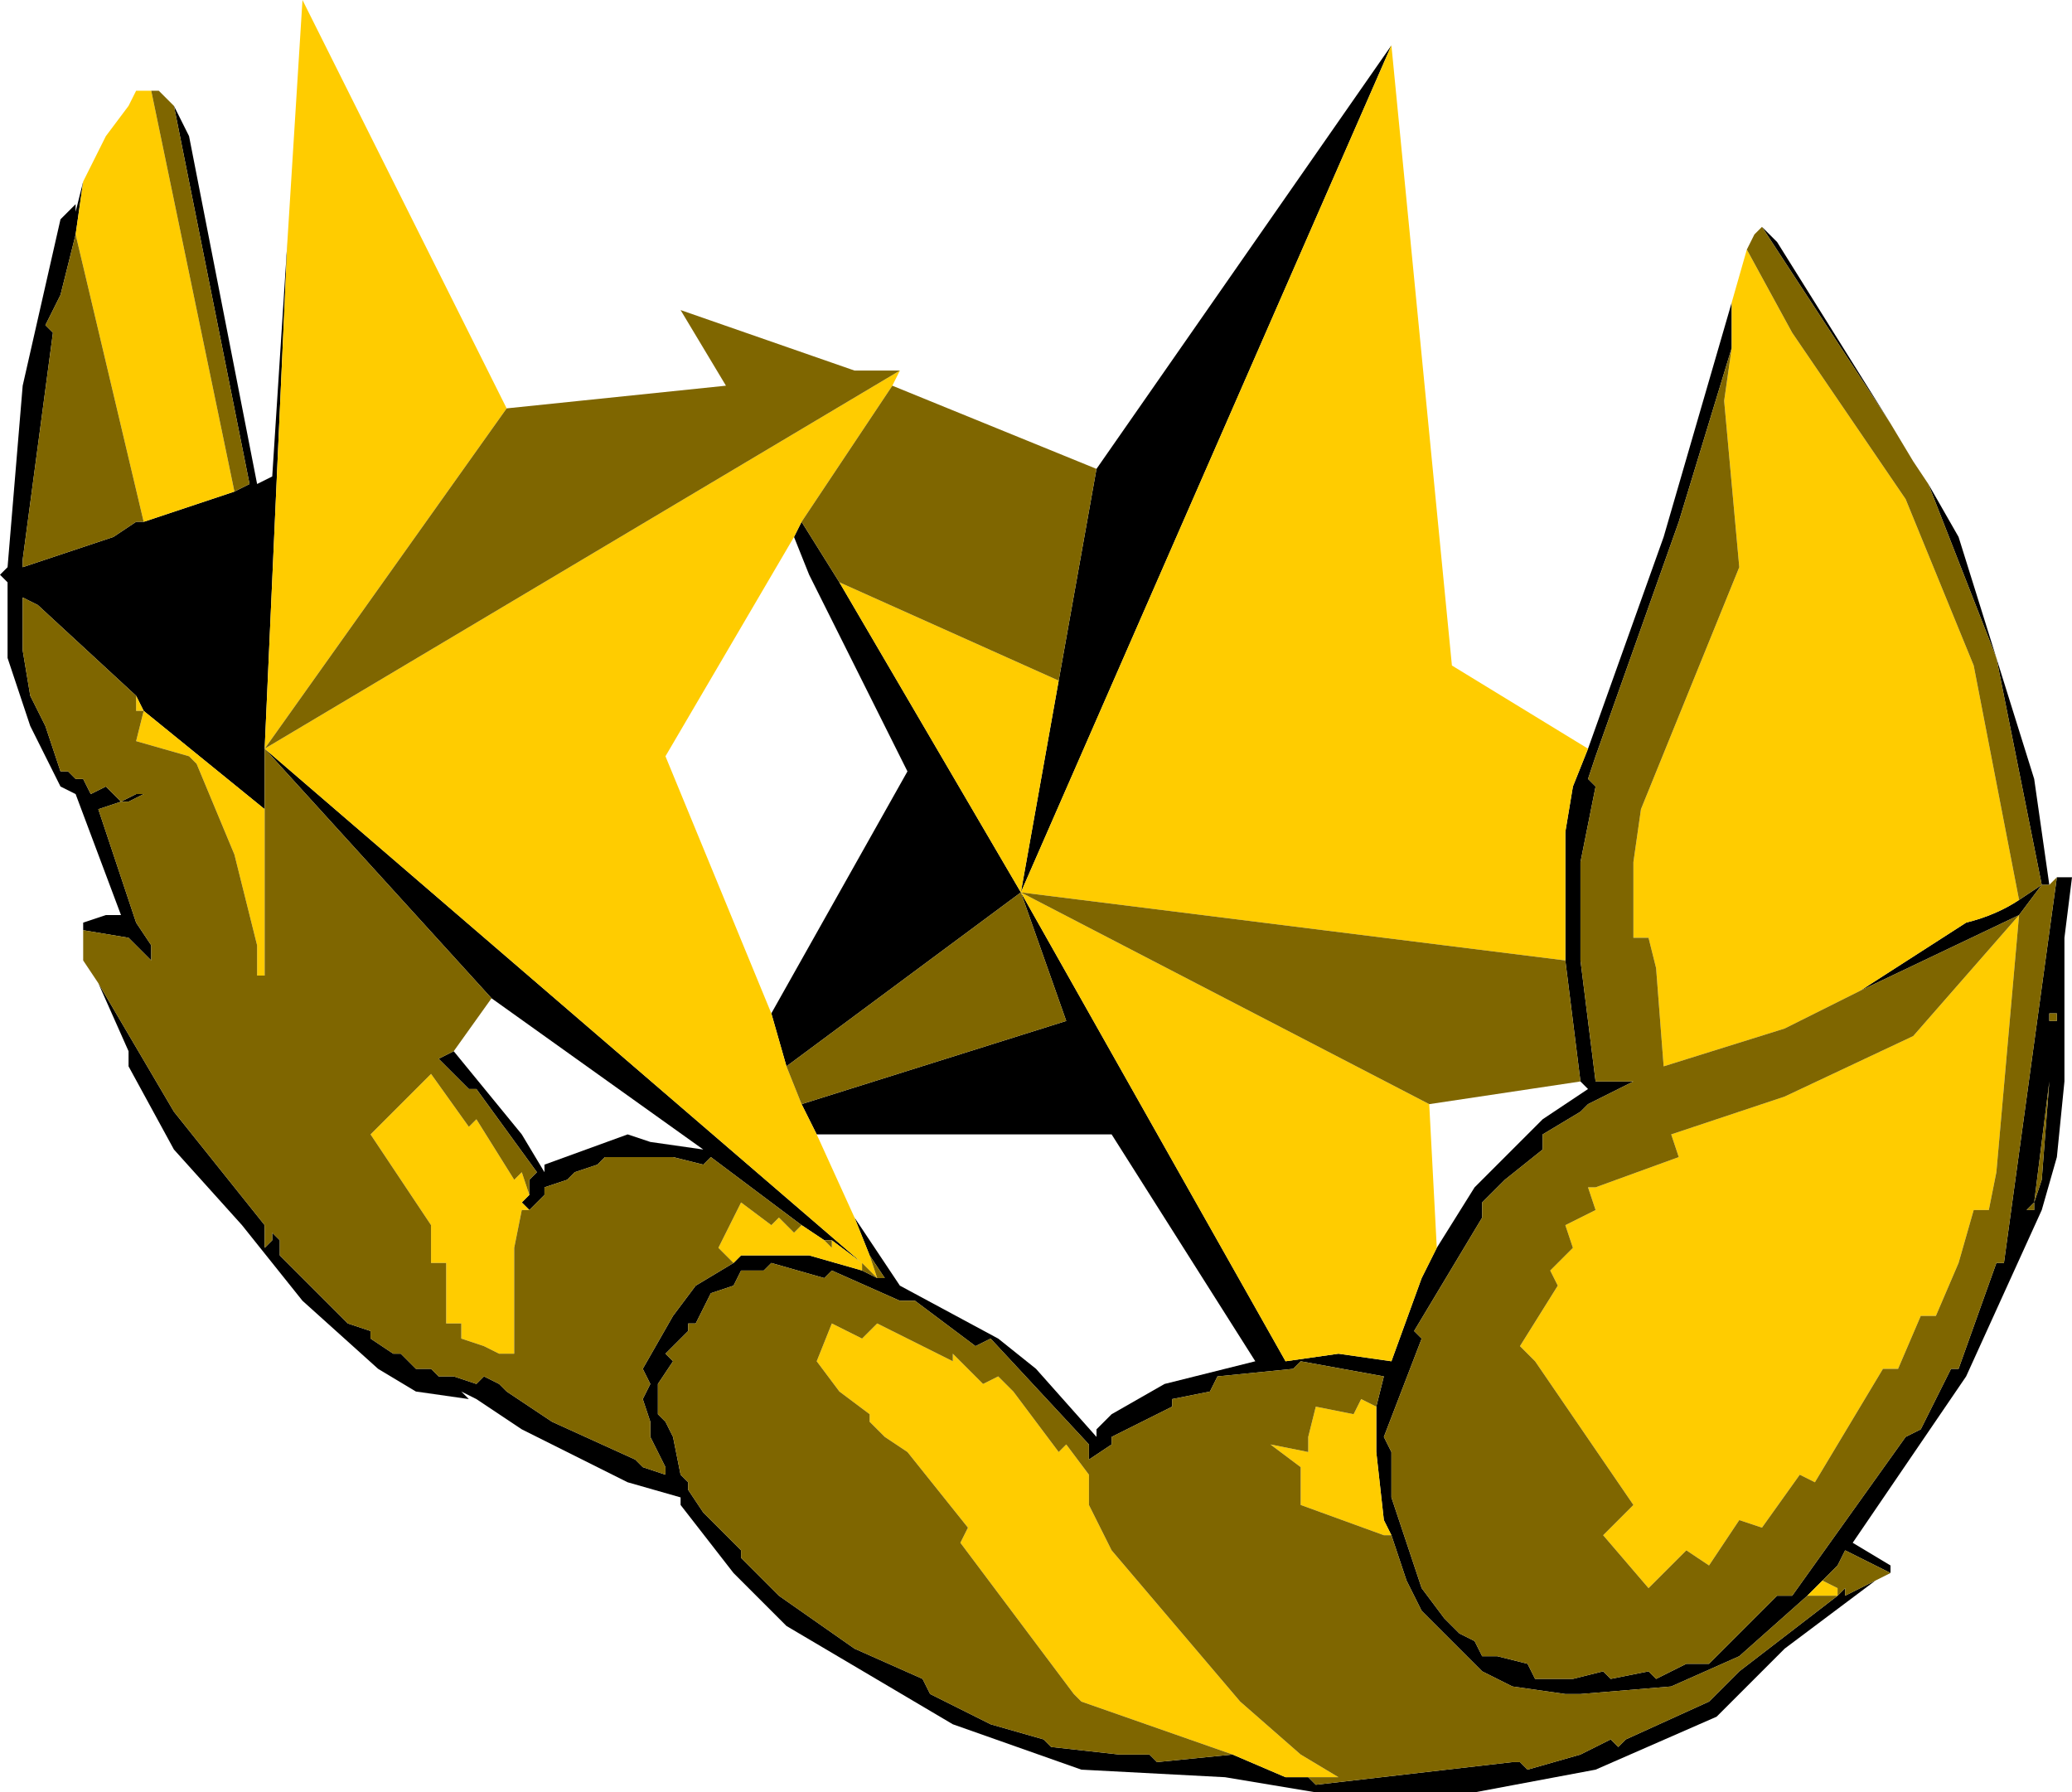 <?xml version="1.0" encoding="UTF-8" standalone="no"?>
<svg xmlns:ffdec="https://www.free-decompiler.com/flash" xmlns:xlink="http://www.w3.org/1999/xlink" ffdec:objectType="shape" height="11.85px" width="13.7px" xmlns="http://www.w3.org/2000/svg">
  <g transform="matrix(1.0, 0.0, 0.0, 1.0, -4.8, 0.2)">
    <path d="M10.05 3.35 L10.1 3.25 10.35 3.65 11.55 5.7 11.8 4.3 12.05 2.9 14.0 0.1 11.55 5.7 13.3 8.8 13.65 8.75 14.0 8.8 14.2 8.25 14.3 8.05 14.55 7.65 15.0 7.2 15.3 7.0 15.25 6.95 15.15 6.15 15.15 5.3 15.2 5.0 15.3 4.75 15.8 3.35 16.25 1.8 16.25 2.1 15.9 3.25 15.35 4.8 15.3 4.95 15.35 5.0 15.25 5.5 15.25 6.15 15.35 6.95 15.6 6.95 15.3 7.1 15.25 7.15 15.0 7.3 15.0 7.4 14.75 7.6 14.6 7.75 14.6 7.85 14.15 8.6 14.2 8.65 13.95 9.3 14.0 9.4 14.0 9.7 14.2 10.3 14.35 10.5 14.45 10.6 14.55 10.65 14.6 10.75 14.7 10.75 14.9 10.8 14.95 10.9 15.2 10.9 15.4 10.85 15.45 10.9 15.7 10.85 15.75 10.9 15.95 10.8 16.1 10.8 16.55 10.35 16.65 10.35 17.4 9.3 17.5 9.25 17.7 8.85 17.75 8.85 18.0 8.15 18.05 8.15 18.4 5.6 18.5 5.6 18.45 6.0 18.45 6.95 18.4 7.45 18.3 7.8 17.8 8.9 17.05 10.0 17.3 10.15 17.3 10.2 17.0 10.05 16.95 10.15 16.85 10.25 16.75 10.35 16.3 10.75 15.85 10.95 15.25 11.0 15.15 11.0 14.8 10.95 14.6 10.85 14.2 10.45 14.1 10.25 14.0 9.95 13.95 9.85 13.9 9.4 13.9 9.1 13.95 8.9 13.4 8.8 13.35 8.85 12.85 8.9 12.8 9.0 12.55 9.05 12.55 9.1 12.15 9.3 12.15 9.35 12.0 9.45 12.0 9.35 11.35 8.65 11.25 8.7 10.85 8.4 10.75 8.4 10.3 8.2 10.25 8.25 9.9 8.15 9.85 8.2 9.7 8.2 9.65 8.3 9.5 8.35 9.4 8.55 9.35 8.55 9.35 8.6 9.2 8.75 9.25 8.8 9.15 8.95 9.15 9.15 9.2 9.2 9.25 9.3 9.3 9.55 9.35 9.6 9.35 9.65 9.45 9.8 9.7 10.05 9.7 10.1 9.95 10.35 10.45 10.7 10.9 10.9 10.95 11.0 11.35 11.2 11.7 11.3 11.75 11.35 12.2 11.4 12.4 11.4 12.45 11.45 12.95 11.4 13.3 11.55 13.45 11.55 13.5 11.6 14.8 11.45 14.85 11.45 14.9 11.5 15.25 11.4 15.45 11.3 15.5 11.35 15.55 11.3 16.1 11.05 16.3 10.85 16.95 10.35 17.0 10.3 17.0 10.35 17.2 10.25 16.6 10.7 16.15 11.15 15.35 11.5 14.55 11.65 13.5 11.65 12.9 11.55 11.95 11.5 11.1 11.2 10.0 10.55 9.65 10.2 9.3 9.75 9.3 9.7 8.95 9.6 8.25 9.25 7.95 9.05 7.85 9.0 7.9 9.05 7.55 9.0 7.3 8.85 6.8 8.4 6.4 7.9 5.95 7.4 5.65 6.85 5.65 6.75 5.45 6.3 5.95 7.15 6.55 7.9 6.55 8.05 6.6 8.0 6.6 7.95 6.65 8.0 6.65 8.1 7.1 8.55 7.25 8.6 7.25 8.65 7.4 8.75 7.45 8.75 7.55 8.85 7.65 8.85 7.7 8.9 7.8 8.9 7.95 8.95 8.0 8.9 8.1 8.95 8.15 9.0 8.45 9.2 9.0 9.45 9.05 9.5 9.2 9.55 9.2 9.5 9.1 9.3 9.1 9.2 9.05 9.05 9.1 8.95 9.05 8.85 9.25 8.5 9.4 8.3 9.65 8.15 9.7 8.1 10.15 8.1 10.5 8.2 10.6 8.25 10.65 8.25 10.55 8.1 10.45 7.85 10.75 8.3 11.4 8.65 11.65 8.85 12.05 9.3 12.05 9.25 12.15 9.15 12.5 8.95 13.1 8.8 12.15 7.3 10.2 7.3 10.1 7.1 11.85 6.55 11.55 5.7 10.0 6.85 9.9 6.5 10.8 4.9 10.15 3.6 10.05 3.35 M6.55 4.75 L10.5 8.15 10.3 8.0 10.25 8.0 10.1 7.9 9.5 7.45 9.45 7.5 9.25 7.45 8.8 7.45 8.75 7.5 8.6 7.55 8.55 7.6 8.4 7.65 8.4 7.7 8.3 7.8 8.25 7.75 8.3 7.7 8.3 7.6 8.35 7.55 7.95 7.0 7.9 7.0 7.7 6.8 7.8 6.75 8.25 7.3 8.4 7.55 8.4 7.5 8.95 7.3 9.1 7.35 9.45 7.4 8.05 6.4 6.55 4.75 6.55 5.15 5.75 4.5 5.7 4.4 5.05 3.8 4.95 3.75 4.95 4.1 5.0 4.4 5.1 4.6 5.2 4.9 5.25 4.9 5.3 4.95 5.35 4.95 5.4 5.05 5.5 5.0 5.6 5.1 5.45 5.15 5.7 5.9 5.8 6.05 5.8 6.15 5.65 6.0 5.35 5.95 5.35 5.9 5.5 5.85 5.6 5.85 5.3 5.05 5.2 5.0 5.0 4.6 4.85 4.15 4.85 3.65 4.8 3.6 4.85 3.55 4.95 2.35 5.2 1.25 5.3 1.15 5.3 1.2 5.35 1.0 5.3 1.35 5.2 1.75 5.1 1.95 5.15 2.0 4.95 3.5 4.95 3.55 5.55 3.35 5.7 3.25 5.75 3.25 6.35 3.05 6.45 3.0 5.95 0.5 6.05 0.7 6.5 3.0 6.6 2.95 6.7 1.4 6.55 4.75 M16.45 1.3 L16.55 1.4 17.3 2.6 16.45 1.3 M17.55 3.0 L17.75 3.35 18.0 4.15 18.25 4.95 18.35 5.65 18.3 5.65 18.0 4.15 17.55 3.0 M17.1 6.35 L17.8 5.9 Q18.0 5.85 18.15 5.75 L18.3 5.65 18.15 5.85 17.1 6.35 M18.35 6.5 L18.35 6.55 18.4 6.55 18.4 6.5 18.35 6.5 M18.25 7.8 L18.25 7.75 18.3 7.6 18.35 6.95 18.25 7.75 18.2 7.8 18.25 7.8 M5.6 5.1 L5.7 5.05 5.75 5.05 5.65 5.1 5.6 5.1" fill="#000000" fill-rule="evenodd" stroke="none"/>
    <path d="M10.1 3.25 L10.05 3.35 9.2 4.8 9.9 6.5 10.0 6.85 10.1 7.1 10.2 7.3 10.45 7.85 10.55 8.1 10.6 8.25 10.5 8.15 6.55 4.75 10.75 2.25 10.7 2.35 10.1 3.25 M8.15 2.5 L6.55 4.75 6.7 1.4 6.8 -0.2 8.15 2.5 M6.35 3.05 L5.75 3.25 5.3 1.35 5.35 1.0 5.5 0.7 5.65 0.5 5.7 0.4 5.8 0.4 6.35 3.05 M5.7 4.4 L5.75 4.5 6.55 5.15 6.55 6.25 6.5 6.25 6.5 6.05 6.35 5.45 6.1 4.85 6.05 4.8 5.7 4.7 5.75 4.5 5.7 4.5 5.7 4.4 M8.3 7.7 L8.25 7.75 8.3 7.8 8.25 7.8 8.2 8.05 8.2 8.75 8.1 8.75 8.0 8.7 7.85 8.65 7.85 8.55 7.75 8.55 7.75 8.15 7.65 8.15 7.65 7.9 7.25 7.3 7.65 6.9 7.9 7.25 7.95 7.2 8.2 7.6 8.25 7.55 8.3 7.7 M10.1 7.9 L10.25 8.0 10.3 8.05 10.3 8.0 10.5 8.15 10.5 8.2 10.15 8.1 9.7 8.1 9.65 8.15 9.55 8.05 9.7 7.75 9.9 7.9 9.95 7.85 10.05 7.95 10.1 7.9 M10.35 3.65 L11.8 4.3 11.55 5.7 10.35 3.65 M14.0 0.1 L14.4 4.2 15.3 4.75 15.2 5.0 15.15 5.3 15.15 6.15 11.55 5.7 14.25 7.1 14.3 8.05 14.2 8.25 14.0 8.8 13.65 8.75 13.3 8.8 11.55 5.7 14.0 0.1 M16.25 1.8 L16.35 1.45 16.65 2.0 17.4 3.1 17.85 4.2 18.15 5.75 Q18.0 5.85 17.8 5.9 L17.1 6.35 16.6 6.6 15.8 6.85 15.75 6.2 15.7 6.0 15.6 6.0 15.6 5.5 15.65 5.15 16.3 3.55 16.2 2.45 16.25 2.1 16.25 1.8 M18.0 7.55 L17.95 7.8 17.85 7.8 17.75 8.15 17.6 8.5 17.5 8.5 17.35 8.85 17.25 8.85 16.8 9.6 16.7 9.55 16.45 9.9 16.3 9.85 16.1 10.15 15.95 10.05 15.7 10.3 15.4 9.95 15.6 9.75 14.95 8.8 14.85 8.7 15.1 8.3 15.05 8.2 15.2 8.05 15.15 7.9 15.35 7.8 15.3 7.65 15.35 7.65 15.9 7.45 15.85 7.3 16.6 7.05 17.45 6.65 18.15 5.85 18.0 7.55 M16.75 10.35 L16.85 10.25 16.95 10.3 16.95 10.35 16.75 10.35 M13.45 11.55 L13.3 11.55 12.95 11.4 11.95 11.05 11.9 11.0 11.15 10.0 11.2 9.9 10.8 9.4 10.65 9.3 10.55 9.2 10.55 9.15 10.35 9.0 10.2 8.8 10.3 8.55 10.5 8.65 10.6 8.55 11.1 8.8 11.1 8.75 11.3 8.95 11.4 8.9 11.5 9.0 11.8 9.4 11.85 9.35 12.0 9.55 12.0 9.75 12.15 10.05 13.0 11.05 13.4 11.4 13.65 11.55 13.45 11.55 M13.9 9.1 L13.9 9.4 13.95 9.85 14.0 9.95 13.95 9.95 13.4 9.75 13.4 9.5 13.2 9.35 13.45 9.4 13.45 9.3 13.5 9.1 13.75 9.15 13.8 9.05 13.9 9.1" fill="#ffcc00" fill-rule="evenodd" stroke="none"/>
    <path d="M10.1 3.25 L10.7 2.35 12.05 2.9 11.8 4.3 10.35 3.65 10.1 3.25 M10.75 2.25 L6.55 4.75 8.15 2.5 9.6 2.35 9.3 1.85 10.45 2.25 10.75 2.25 M10.5 8.15 L10.6 8.25 10.55 8.1 10.65 8.25 10.6 8.25 10.5 8.2 10.5 8.15 M10.1 7.1 L10.0 6.85 11.55 5.7 11.85 6.55 10.1 7.1 M5.95 0.5 L6.45 3.0 6.35 3.05 5.8 0.4 5.85 0.4 5.95 0.5 M5.75 3.25 L5.7 3.25 5.55 3.35 4.95 3.55 4.95 3.5 5.15 2.0 5.1 1.95 5.2 1.75 5.3 1.35 5.75 3.25 M5.35 5.95 L5.65 6.0 5.8 6.15 5.8 6.05 5.7 5.9 5.45 5.15 5.6 5.1 5.5 5.0 5.4 5.05 5.35 4.95 5.3 4.95 5.25 4.9 5.2 4.9 5.1 4.6 5.0 4.4 4.95 4.1 4.95 3.75 5.05 3.8 5.7 4.4 5.7 4.5 5.75 4.5 5.7 4.7 6.05 4.8 6.1 4.85 6.35 5.45 6.5 6.05 6.5 6.25 6.55 6.25 6.55 5.15 6.55 4.75 8.05 6.4 7.8 6.75 7.7 6.8 7.9 7.0 7.95 7.0 8.35 7.55 8.3 7.6 8.3 7.7 8.25 7.55 8.2 7.6 7.95 7.2 7.9 7.25 7.65 6.9 7.25 7.3 7.65 7.9 7.65 8.15 7.75 8.15 7.75 8.55 7.85 8.55 7.85 8.65 8.0 8.7 8.1 8.75 8.2 8.75 8.2 8.05 8.25 7.8 8.3 7.8 8.4 7.7 8.4 7.65 8.55 7.6 8.6 7.55 8.75 7.5 8.8 7.45 9.25 7.45 9.45 7.5 9.5 7.45 10.1 7.9 10.05 7.95 9.95 7.85 9.9 7.9 9.7 7.75 9.55 8.05 9.65 8.15 9.4 8.3 9.25 8.5 9.05 8.85 9.1 8.95 9.05 9.05 9.1 9.2 9.1 9.3 9.2 9.5 9.2 9.55 9.05 9.5 9.0 9.45 8.45 9.2 8.15 9.0 8.1 8.95 8.0 8.9 7.95 8.95 7.8 8.9 7.7 8.9 7.65 8.85 7.55 8.85 7.45 8.75 7.4 8.75 7.25 8.65 7.25 8.6 7.1 8.55 6.65 8.1 6.65 8.0 6.6 7.95 6.6 8.0 6.55 8.05 6.55 7.9 5.95 7.15 5.45 6.3 5.35 6.15 5.35 5.95 M10.25 8.0 L10.3 8.0 10.3 8.05 10.25 8.0 M16.35 1.45 L16.4 1.35 16.45 1.3 17.3 2.6 17.45 2.85 17.55 3.0 17.3 2.6 17.55 3.0 18.0 4.15 18.3 5.65 18.15 5.75 17.85 4.2 17.4 3.1 16.65 2.0 16.35 1.45 M18.35 5.65 L18.4 5.6 18.05 8.15 18.0 8.15 17.75 8.85 17.7 8.85 17.5 9.25 17.4 9.3 16.65 10.35 16.55 10.35 16.1 10.8 15.95 10.8 15.75 10.9 15.7 10.85 15.45 10.9 15.4 10.85 15.2 10.9 14.95 10.9 14.9 10.8 14.7 10.75 14.6 10.75 14.55 10.65 14.45 10.6 14.35 10.5 14.2 10.3 14.0 9.7 14.0 9.4 13.95 9.3 14.2 8.65 14.15 8.6 14.6 7.85 14.6 7.75 14.75 7.6 15.0 7.4 15.0 7.3 15.25 7.15 15.3 7.1 15.6 6.95 15.35 6.95 15.25 6.15 15.25 5.5 15.35 5.0 15.3 4.95 15.35 4.8 15.9 3.25 16.25 2.1 16.2 2.45 16.3 3.55 15.65 5.15 15.6 5.5 15.6 6.0 15.7 6.0 15.75 6.2 15.8 6.85 16.6 6.6 17.1 6.35 18.15 5.85 18.3 5.65 18.35 5.65 M17.3 10.2 L17.2 10.25 17.0 10.35 17.0 10.3 16.95 10.35 16.3 10.85 16.1 11.05 15.55 11.3 15.5 11.35 15.45 11.3 15.25 11.4 14.9 11.5 14.85 11.45 14.8 11.45 13.5 11.6 13.45 11.55 13.65 11.55 13.4 11.4 13.0 11.05 12.15 10.05 12.0 9.75 12.0 9.55 11.85 9.35 11.8 9.4 11.5 9.0 11.4 8.9 11.3 8.95 11.1 8.75 11.1 8.8 10.6 8.55 10.5 8.65 10.3 8.55 10.2 8.8 10.35 9.0 10.55 9.15 10.55 9.2 10.65 9.3 10.8 9.4 11.2 9.9 11.15 10.0 11.9 11.0 11.95 11.05 12.95 11.4 12.45 11.45 12.4 11.4 12.2 11.4 11.75 11.35 11.7 11.3 11.35 11.2 10.95 11.0 10.9 10.9 10.45 10.7 9.95 10.35 9.7 10.1 9.7 10.05 9.45 9.8 9.35 9.65 9.35 9.6 9.3 9.55 9.25 9.3 9.2 9.2 9.15 9.15 9.15 8.95 9.25 8.8 9.2 8.75 9.35 8.6 9.35 8.55 9.4 8.55 9.5 8.35 9.65 8.3 9.7 8.2 9.85 8.2 9.9 8.15 10.25 8.25 10.3 8.2 10.75 8.4 10.85 8.4 11.25 8.7 11.35 8.65 12.0 9.35 12.0 9.45 12.15 9.35 12.15 9.3 12.55 9.1 12.55 9.05 12.8 9.0 12.85 8.9 13.35 8.85 13.4 8.8 13.95 8.9 13.9 9.1 13.8 9.05 13.75 9.15 13.5 9.1 13.45 9.3 13.45 9.4 13.2 9.35 13.4 9.5 13.4 9.75 13.95 9.95 14.0 9.95 14.1 10.25 14.2 10.45 14.6 10.85 14.8 10.95 15.15 11.0 15.25 11.0 15.85 10.95 16.3 10.75 16.75 10.35 16.95 10.35 16.95 10.3 16.85 10.25 16.95 10.15 17.0 10.05 17.3 10.2 M18.35 6.5 L18.4 6.5 18.4 6.55 18.35 6.55 18.35 6.5 M18.0 7.55 L18.15 5.85 17.45 6.65 16.6 7.05 15.85 7.3 15.9 7.45 15.35 7.65 15.3 7.65 15.35 7.8 15.15 7.9 15.2 8.05 15.05 8.2 15.1 8.3 14.85 8.7 14.95 8.8 15.6 9.75 15.4 9.95 15.7 10.3 15.95 10.05 16.1 10.15 16.3 9.85 16.45 9.9 16.7 9.55 16.8 9.6 17.25 8.85 17.35 8.85 17.5 8.5 17.6 8.5 17.75 8.15 17.85 7.8 17.95 7.8 18.0 7.55 M18.25 7.8 L18.2 7.8 18.25 7.75 18.35 6.95 18.3 7.6 18.25 7.75 18.25 7.8 M15.15 6.15 L15.25 6.95 14.25 7.1 11.55 5.7 15.15 6.15 M5.6 5.1 L5.65 5.1 5.75 5.05 5.7 5.05 5.6 5.1" fill="#7f6600" fill-rule="evenodd" stroke="none"/>
  </g>
</svg>

